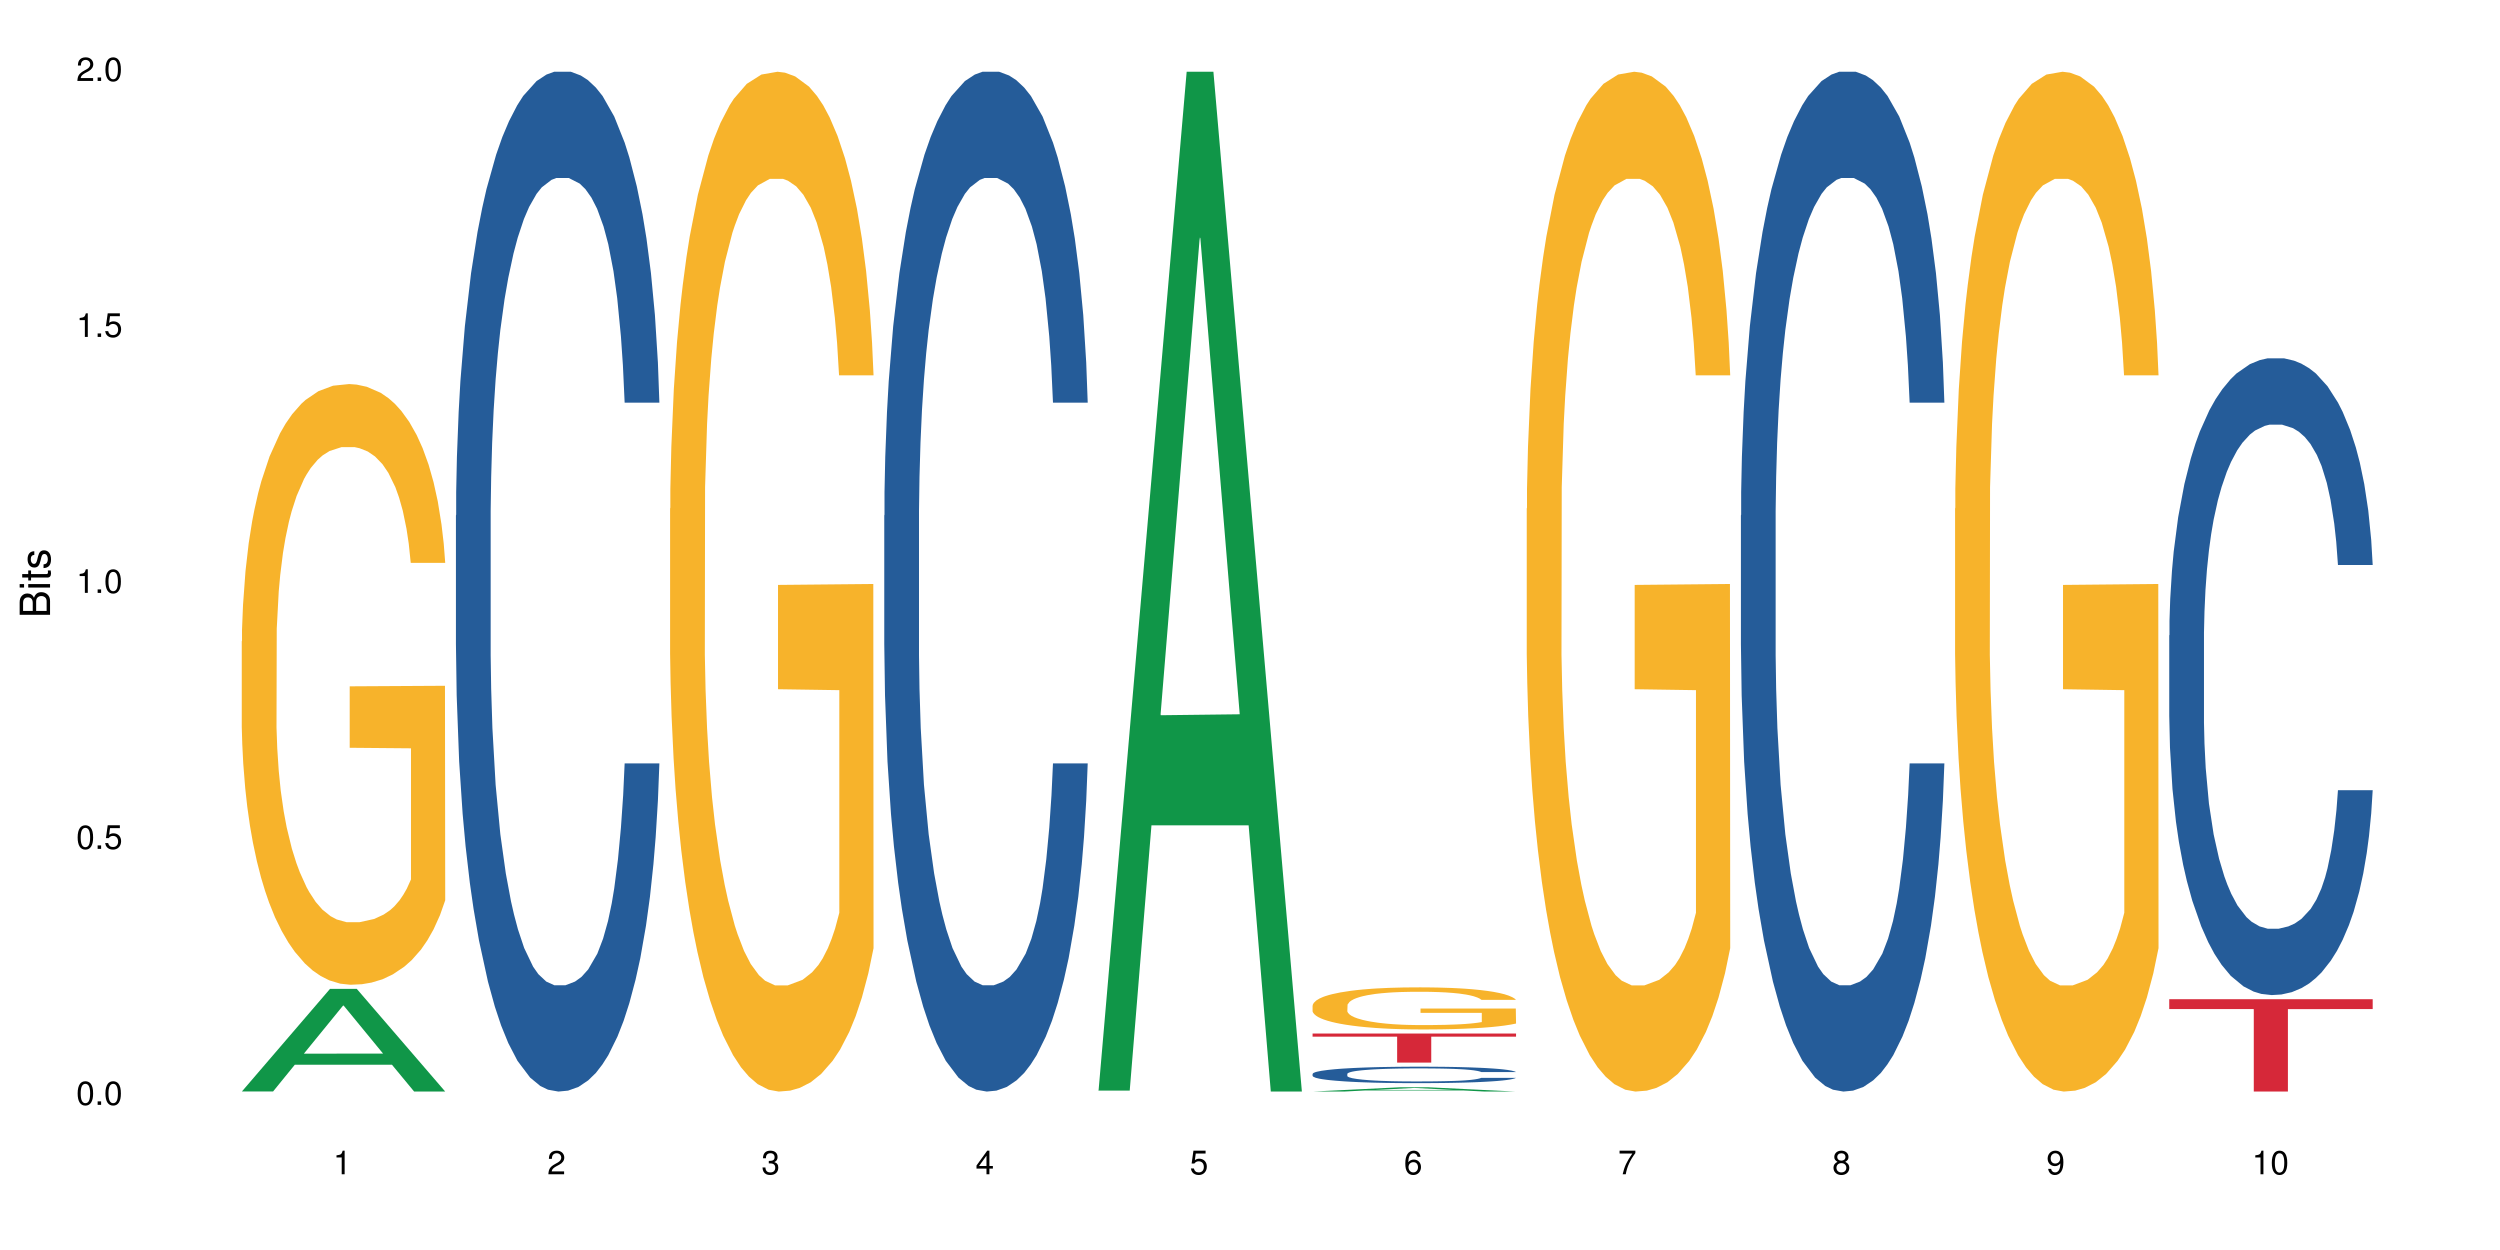 <?xml version="1.0" encoding="UTF-8"?>
<svg xmlns="http://www.w3.org/2000/svg" xmlns:xlink="http://www.w3.org/1999/xlink" width="720pt" height="360pt" viewBox="0 0 720 360" version="1.1">
<defs>
<g>
<symbol overflow="visible" id="glyph0-0">
<path style="stroke:none;" d=""/>
</symbol>
<symbol overflow="visible" id="glyph0-1">
<path style="stroke:none;" d="M 2.641 -6.797 C 2 -6.797 1.422 -6.531 1.078 -6.047 C 0.641 -5.453 0.406 -4.547 0.406 -3.297 C 0.406 -1 1.188 0.219 2.641 0.219 C 4.078 0.219 4.859 -1 4.859 -3.234 C 4.859 -4.562 4.656 -5.438 4.203 -6.047 C 3.844 -6.531 3.281 -6.797 2.641 -6.797 Z M 2.641 -6.047 C 3.547 -6.047 4 -5.125 4 -3.312 C 4 -1.375 3.562 -0.484 2.625 -0.484 C 1.734 -0.484 1.281 -1.422 1.281 -3.281 C 1.281 -5.141 1.734 -6.047 2.641 -6.047 Z M 2.641 -6.047 "/>
</symbol>
<symbol overflow="visible" id="glyph0-2">
<path style="stroke:none;" d="M 1.828 -1 L 0.828 -1 L 0.828 0 L 1.828 0 Z M 1.828 -1 "/>
</symbol>
<symbol overflow="visible" id="glyph0-3">
<path style="stroke:none;" d="M 4.562 -6.797 L 1.062 -6.797 L 0.547 -3.094 L 1.328 -3.094 C 1.719 -3.562 2.047 -3.734 2.578 -3.734 C 3.484 -3.734 4.062 -3.109 4.062 -2.094 C 4.062 -1.125 3.484 -0.531 2.578 -0.531 C 1.828 -0.531 1.375 -0.906 1.188 -1.672 L 0.328 -1.672 C 0.453 -1.109 0.547 -0.844 0.75 -0.594 C 1.125 -0.078 1.828 0.219 2.594 0.219 C 3.969 0.219 4.922 -0.781 4.922 -2.219 C 4.922 -3.562 4.031 -4.484 2.719 -4.484 C 2.25 -4.484 1.859 -4.359 1.469 -4.062 L 1.734 -5.969 L 4.562 -5.969 Z M 4.562 -6.797 "/>
</symbol>
<symbol overflow="visible" id="glyph0-4">
<path style="stroke:none;" d="M 2.484 -4.844 L 2.484 0 L 3.328 0 L 3.328 -6.797 L 2.766 -6.797 C 2.469 -5.75 2.281 -5.609 0.984 -5.453 L 0.984 -4.844 Z M 2.484 -4.844 "/>
</symbol>
<symbol overflow="visible" id="glyph0-5">
<path style="stroke:none;" d="M 4.859 -0.828 L 1.281 -0.828 C 1.359 -1.391 1.672 -1.75 2.5 -2.234 L 3.469 -2.75 C 4.406 -3.266 4.906 -3.969 4.906 -4.812 C 4.906 -5.375 4.672 -5.906 4.266 -6.266 C 3.859 -6.625 3.375 -6.797 2.719 -6.797 C 1.859 -6.797 1.219 -6.5 0.844 -5.922 C 0.609 -5.562 0.5 -5.125 0.484 -4.438 L 1.328 -4.438 C 1.359 -4.906 1.406 -5.188 1.531 -5.406 C 1.75 -5.812 2.188 -6.062 2.703 -6.062 C 3.469 -6.062 4.031 -5.516 4.031 -4.781 C 4.031 -4.25 3.719 -3.797 3.125 -3.438 L 2.234 -2.938 C 0.812 -2.141 0.406 -1.5 0.328 0 L 4.859 0 Z M 4.859 -0.828 "/>
</symbol>
<symbol overflow="visible" id="glyph0-6">
<path style="stroke:none;" d="M 2.125 -3.125 L 2.578 -3.125 C 3.516 -3.125 3.984 -2.703 3.984 -1.891 C 3.984 -1.031 3.469 -0.531 2.578 -0.531 C 1.656 -0.531 1.203 -0.984 1.156 -1.969 L 0.312 -1.969 C 0.344 -1.422 0.438 -1.078 0.609 -0.766 C 0.953 -0.109 1.625 0.219 2.547 0.219 C 3.953 0.219 4.859 -0.609 4.859 -1.906 C 4.859 -2.766 4.516 -3.25 3.703 -3.516 C 4.344 -3.766 4.656 -4.25 4.656 -4.938 C 4.656 -6.109 3.875 -6.797 2.578 -6.797 C 1.203 -6.797 0.484 -6.047 0.453 -4.609 L 1.297 -4.609 C 1.312 -5.016 1.344 -5.25 1.453 -5.453 C 1.641 -5.828 2.062 -6.062 2.594 -6.062 C 3.344 -6.062 3.797 -5.625 3.797 -4.906 C 3.797 -4.422 3.609 -4.141 3.25 -3.984 C 3.016 -3.891 2.719 -3.844 2.125 -3.844 Z M 2.125 -3.125 "/>
</symbol>
<symbol overflow="visible" id="glyph0-7">
<path style="stroke:none;" d="M 3.141 -1.625 L 3.141 0 L 3.984 0 L 3.984 -1.625 L 4.984 -1.625 L 4.984 -2.391 L 3.984 -2.391 L 3.984 -6.797 L 3.359 -6.797 L 0.266 -2.516 L 0.266 -1.625 Z M 3.141 -2.391 L 1 -2.391 L 3.141 -5.359 Z M 3.141 -2.391 "/>
</symbol>
<symbol overflow="visible" id="glyph0-8">
<path style="stroke:none;" d="M 4.781 -5.031 C 4.609 -6.141 3.891 -6.797 2.844 -6.797 C 2.094 -6.797 1.422 -6.438 1.031 -5.828 C 0.609 -5.172 0.406 -4.344 0.406 -3.094 C 0.406 -1.953 0.578 -1.234 0.984 -0.625 C 1.359 -0.078 1.953 0.219 2.703 0.219 C 3.984 0.219 4.922 -0.734 4.922 -2.078 C 4.922 -3.344 4.062 -4.234 2.844 -4.234 C 2.172 -4.234 1.641 -3.969 1.281 -3.469 C 1.281 -5.125 1.828 -6.047 2.797 -6.047 C 3.391 -6.047 3.797 -5.672 3.938 -5.031 Z M 2.734 -3.484 C 3.547 -3.484 4.062 -2.922 4.062 -2 C 4.062 -1.156 3.484 -0.531 2.703 -0.531 C 1.922 -0.531 1.328 -1.188 1.328 -2.047 C 1.328 -2.891 1.906 -3.484 2.734 -3.484 Z M 2.734 -3.484 "/>
</symbol>
<symbol overflow="visible" id="glyph0-9">
<path style="stroke:none;" d="M 4.984 -6.797 L 0.438 -6.797 L 0.438 -5.969 L 4.109 -5.969 C 2.5 -3.656 1.828 -2.234 1.328 0 L 2.219 0 C 2.594 -2.172 3.453 -4.047 4.984 -6.094 Z M 4.984 -6.797 "/>
</symbol>
<symbol overflow="visible" id="glyph0-10">
<path style="stroke:none;" d="M 3.75 -3.578 C 4.453 -4 4.688 -4.344 4.688 -4.984 C 4.688 -6.047 3.844 -6.797 2.641 -6.797 C 1.438 -6.797 0.594 -6.047 0.594 -4.984 C 0.594 -4.359 0.828 -4.016 1.516 -3.578 C 0.734 -3.203 0.359 -2.641 0.359 -1.891 C 0.359 -0.641 1.297 0.219 2.641 0.219 C 3.984 0.219 4.922 -0.641 4.922 -1.875 C 4.922 -2.641 4.531 -3.203 3.75 -3.578 Z M 2.641 -6.047 C 3.359 -6.047 3.812 -5.625 3.812 -4.969 C 3.812 -4.344 3.344 -3.922 2.641 -3.922 C 1.922 -3.922 1.453 -4.344 1.453 -4.984 C 1.453 -5.625 1.922 -6.047 2.641 -6.047 Z M 2.641 -3.203 C 3.484 -3.203 4.062 -2.672 4.062 -1.875 C 4.062 -1.062 3.484 -0.531 2.625 -0.531 C 1.797 -0.531 1.219 -1.078 1.219 -1.875 C 1.219 -2.672 1.797 -3.203 2.641 -3.203 Z M 2.641 -3.203 "/>
</symbol>
<symbol overflow="visible" id="glyph0-11">
<path style="stroke:none;" d="M 0.516 -1.547 C 0.672 -0.438 1.406 0.219 2.438 0.219 C 3.188 0.219 3.859 -0.141 4.266 -0.75 C 4.688 -1.406 4.891 -2.25 4.891 -3.484 C 4.891 -4.625 4.703 -5.359 4.312 -5.953 C 3.938 -6.5 3.344 -6.797 2.594 -6.797 C 1.297 -6.797 0.359 -5.844 0.359 -4.516 C 0.359 -3.25 1.234 -2.344 2.453 -2.344 C 3.094 -2.344 3.562 -2.578 4.016 -3.109 C 4 -1.453 3.469 -0.531 2.5 -0.531 C 1.906 -0.531 1.484 -0.906 1.359 -1.547 Z M 2.578 -6.062 C 3.375 -6.062 3.969 -5.406 3.969 -4.531 C 3.969 -3.688 3.375 -3.094 2.547 -3.094 C 1.734 -3.094 1.234 -3.672 1.234 -4.578 C 1.234 -5.438 1.797 -6.062 2.578 -6.062 Z M 2.578 -6.062 "/>
</symbol>
<symbol overflow="visible" id="glyph1-0">
<path style="stroke:none;" d=""/>
</symbol>
<symbol overflow="visible" id="glyph1-1">
<path style="stroke:none;" d="M 0 -0.953 L 0 -4.891 C 0 -5.719 -0.234 -6.344 -0.734 -6.797 C -1.188 -7.234 -1.812 -7.469 -2.5 -7.469 C -3.547 -7.469 -4.188 -7 -4.625 -5.875 C -4.984 -6.672 -5.641 -7.094 -6.531 -7.094 C -7.156 -7.094 -7.734 -6.859 -8.141 -6.391 C -8.562 -5.938 -8.75 -5.344 -8.75 -4.5 L -8.75 -0.953 Z M -4.984 -2.062 L -7.766 -2.062 L -7.766 -4.219 C -7.766 -4.844 -7.688 -5.203 -7.453 -5.5 C -7.219 -5.812 -6.859 -5.969 -6.375 -5.969 C -5.906 -5.969 -5.531 -5.812 -5.297 -5.5 C -5.062 -5.203 -4.984 -4.844 -4.984 -4.219 Z M -0.984 -2.062 L -4 -2.062 L -4 -4.781 C -4 -5.328 -3.859 -5.688 -3.578 -5.953 C -3.297 -6.219 -2.922 -6.359 -2.484 -6.359 C -2.062 -6.359 -1.688 -6.219 -1.406 -5.953 C -1.109 -5.688 -0.984 -5.328 -0.984 -4.781 Z M -0.984 -2.062 "/>
</symbol>
<symbol overflow="visible" id="glyph1-2">
<path style="stroke:none;" d="M -6.281 -1.797 L -6.281 -0.797 L 0 -0.797 L 0 -1.797 Z M -8.75 -1.797 L -8.75 -0.797 L -7.484 -0.797 L -7.484 -1.797 Z M -8.75 -1.797 "/>
</symbol>
<symbol overflow="visible" id="glyph1-3">
<path style="stroke:none;" d="M -6.281 -3.047 L -6.281 -2.016 L -8.016 -2.016 L -8.016 -1.016 L -6.281 -1.016 L -6.281 -0.172 L -5.469 -0.172 L -5.469 -1.016 L -0.719 -1.016 C -0.078 -1.016 0.281 -1.453 0.281 -2.234 C 0.281 -2.469 0.25 -2.719 0.188 -3.047 L -0.641 -3.047 C -0.609 -2.922 -0.594 -2.766 -0.594 -2.562 C -0.594 -2.141 -0.719 -2.016 -1.156 -2.016 L -5.469 -2.016 L -5.469 -3.047 Z M -6.281 -3.047 "/>
</symbol>
<symbol overflow="visible" id="glyph1-4">
<path style="stroke:none;" d="M -4.531 -5.25 C -5.766 -5.25 -6.469 -4.422 -6.469 -2.969 C -6.469 -1.516 -5.719 -0.562 -4.547 -0.562 C -3.562 -0.562 -3.094 -1.062 -2.734 -2.562 L -2.516 -3.484 C -2.344 -4.188 -2.094 -4.469 -1.625 -4.469 C -1.047 -4.469 -0.641 -3.875 -0.641 -3 C -0.641 -2.453 -0.797 -2 -1.062 -1.75 C -1.25 -1.594 -1.422 -1.531 -1.875 -1.469 L -1.875 -0.406 C -0.422 -0.453 0.281 -1.266 0.281 -2.922 C 0.281 -4.5 -0.5 -5.516 -1.719 -5.516 C -2.656 -5.516 -3.172 -4.984 -3.469 -3.734 L -3.703 -2.766 C -3.891 -1.953 -4.156 -1.609 -4.594 -1.609 C -5.172 -1.609 -5.547 -2.125 -5.547 -2.938 C -5.547 -3.75 -5.203 -4.172 -4.531 -4.203 Z M -4.531 -5.25 "/>
</symbol>
</g>
</defs>
<g id="surface36489">
<rect x="0" y="0" width="720" height="360" style="fill:rgb(100%,100%,100%);fill-opacity:1;stroke:none;"/>
<path style=" stroke:none;fill-rule:nonzero;fill:rgb(6.275%,58.824%,28.235%);fill-opacity:1;" d="M 69.629 314.344 L 69.691 314.316 L 95.047 284.793 L 102.746 284.793 L 128.223 314.371 L 119.273 314.371 L 112.887 306.648 L 84.902 306.648 L 78.645 314.344 L 69.629 314.344 L 87.598 303.457 L 110.32 303.43 L 98.988 289.625 L 98.863 289.598 L 98.738 289.684 L 87.535 303.43 L 87.598 303.457 Z M 69.629 314.344 "/>
<path style=" stroke:none;fill-rule:nonzero;fill:rgb(96.863%,70.196%,16.863%);fill-opacity:1;" d="M 69.629 184.707 L 69.699 184.551 L 69.699 181.391 L 69.988 174.281 L 70.703 164.484 L 71.629 156.426 L 72.629 150.105 L 73.273 146.789 L 74.344 142.047 L 75.273 138.57 L 77.633 131.461 L 80.633 124.824 L 82.277 121.98 L 84.137 119.297 L 86.777 116.293 L 87.992 115.188 L 91.711 112.66 L 95.926 111.082 L 100.57 110.605 L 102.715 110.766 L 105.645 111.395 L 109.645 113.133 L 111.934 114.715 L 113.719 116.293 L 115.578 118.348 L 117.863 121.508 L 120.008 125.301 L 121.723 129.094 L 123.438 133.832 L 124.867 138.887 L 126.082 144.418 L 127.152 151.055 L 127.797 156.582 L 128.223 162.113 L 118.293 162.113 L 117.719 156.582 L 117.078 152.316 L 116.004 147.105 L 114.934 143.312 L 113.863 140.309 L 111.859 136.203 L 110.145 133.676 L 108.004 131.461 L 105.93 130.039 L 103.57 129.094 L 102.141 128.777 L 98.355 128.777 L 94.926 129.883 L 92.926 131.145 L 91.496 132.41 L 89.496 134.781 L 88.281 136.676 L 87.566 137.941 L 85.422 142.84 L 83.992 147.262 L 83.207 150.266 L 82.207 155.004 L 81.492 159.27 L 80.707 165.59 L 80.277 170.328 L 79.703 181.074 L 79.633 209.512 L 79.848 215.516 L 80.277 221.996 L 80.848 227.684 L 81.707 233.688 L 82.562 238.27 L 84.062 244.43 L 85.352 248.539 L 86.352 251.227 L 88.281 255.492 L 89.066 256.914 L 90.922 259.758 L 92.852 261.969 L 95.211 263.863 L 96.996 264.812 L 99.855 265.602 L 103.5 265.602 L 107.789 264.656 L 110.504 263.391 L 112.359 262.125 L 113.574 261.02 L 115.078 259.281 L 116.148 257.703 L 117.148 255.965 L 118.363 253.277 L 118.363 215.516 L 100.715 215.359 L 100.715 197.664 L 128.152 197.504 L 128.223 259.281 L 126.723 263.547 L 124.867 267.656 L 123.078 270.816 L 121.223 273.504 L 118.578 276.504 L 116.434 278.402 L 113.148 280.613 L 110.145 282.035 L 107 282.984 L 104.215 283.457 L 100.93 283.613 L 97.996 283.297 L 94.855 282.352 L 92.352 281.086 L 90.066 279.508 L 87.781 277.453 L 84.922 274.133 L 83.062 271.449 L 81.133 268.129 L 79.203 264.18 L 77.488 259.914 L 76.348 256.598 L 75.203 252.805 L 73.988 248.066 L 72.844 242.691 L 71.988 237.797 L 71.203 232.266 L 70.629 227.051 L 70.059 219.941 L 69.773 214.254 L 69.629 209.355 Z M 69.629 184.707 "/>
<path style=" stroke:none;fill-rule:nonzero;fill:rgb(14.51%,36.078%,60%);fill-opacity:1;" d="M 131.309 148.457 L 131.379 148.188 L 131.379 141.742 L 131.594 131.543 L 132.094 118.656 L 132.594 109.797 L 133.883 93.957 L 135.668 78.652 L 137.523 66.84 L 138.883 59.859 L 140.098 54.492 L 142.883 44.559 L 144.672 39.457 L 146.602 34.891 L 148.957 30.328 L 150.672 27.645 L 154.531 23.348 L 157.391 21.469 L 159.605 20.664 L 164.395 20.664 L 167.25 21.738 L 169.324 23.078 L 171.609 25.227 L 173.539 27.645 L 176.898 33.551 L 179.898 41.066 L 181.258 45.363 L 183.402 53.684 L 185.043 61.738 L 186.188 68.719 L 187.473 78.652 L 188.617 90.734 L 189.477 104.426 L 189.902 115.969 L 179.898 115.969 L 179.398 105.23 L 178.828 96.91 L 177.758 85.902 L 176.684 78.117 L 175.184 70.332 L 173.824 65.23 L 171.969 60.129 L 170.324 56.906 L 168.609 54.492 L 166.965 52.879 L 163.82 51.27 L 160.176 51.27 L 158.82 51.805 L 156.031 53.953 L 154.531 55.832 L 152.387 59.59 L 150.887 63.082 L 149.102 68.449 L 147.887 73.016 L 146.387 79.996 L 145.312 86.172 L 144.098 95.031 L 143.387 101.742 L 142.742 109.258 L 142.172 118.117 L 141.742 127.516 L 141.457 137.449 L 141.312 147.113 L 141.312 188.727 L 141.457 198.391 L 141.812 209.668 L 142.742 226.043 L 144.098 240.273 L 145.672 251.547 L 147.172 259.602 L 148.031 263.359 L 149.172 267.656 L 150.961 273.027 L 153.531 278.395 L 155.031 280.543 L 157.32 282.691 L 159.676 283.766 L 162.82 283.766 L 165.609 282.691 L 167.465 281.348 L 169.395 279.199 L 172.039 274.637 L 173.684 270.34 L 175.113 265.242 L 176.184 260.141 L 176.898 255.844 L 177.969 247.52 L 178.828 238.395 L 179.473 228.996 L 179.898 219.867 L 189.902 219.867 L 189.477 230.609 L 188.832 241.078 L 188.188 248.863 L 187.188 258.262 L 186.047 266.582 L 184.402 275.98 L 183.043 282.152 L 181.258 288.867 L 179.613 293.969 L 177.828 298.531 L 175.184 303.898 L 173.469 306.586 L 171.609 309 L 169.395 311.148 L 166.609 313.027 L 163.605 314.102 L 160.82 314.371 L 157.82 313.832 L 155.605 312.762 L 152.676 310.344 L 149.031 305.512 L 146.387 300.41 L 144.312 295.309 L 142.527 289.941 L 140.527 282.691 L 137.953 270.879 L 136.383 261.75 L 135.309 254.234 L 134.094 243.762 L 133.238 234.367 L 132.238 219.332 L 131.523 200.27 L 131.309 185.504 Z M 131.309 148.457 "/>
<path style=" stroke:none;fill-rule:nonzero;fill:rgb(96.863%,70.196%,16.863%);fill-opacity:1;" d="M 192.988 146.461 L 193.059 146.191 L 193.059 140.828 L 193.344 128.758 L 194.059 112.129 L 194.988 98.449 L 195.988 87.719 L 196.633 82.086 L 197.703 74.039 L 198.633 68.141 L 200.992 56.07 L 203.992 44.805 L 205.637 39.977 L 207.492 35.414 L 210.137 30.32 L 211.352 28.441 L 215.066 24.148 L 219.285 21.469 L 223.93 20.664 L 226.074 20.93 L 229.004 22.004 L 233.004 24.953 L 235.289 27.637 L 237.078 30.32 L 238.934 33.805 L 241.223 39.172 L 243.367 45.609 L 245.082 52.047 L 246.797 60.094 L 248.223 68.676 L 249.438 78.062 L 250.512 89.328 L 251.152 98.715 L 251.582 108.105 L 241.648 108.105 L 241.078 98.715 L 240.434 91.477 L 239.363 82.625 L 238.293 76.188 L 237.219 71.09 L 235.219 64.117 L 233.504 59.824 L 231.359 56.07 L 229.289 53.656 L 226.93 52.047 L 225.5 51.508 L 221.715 51.508 L 218.285 53.387 L 216.281 55.531 L 214.855 57.68 L 212.852 61.703 L 211.637 64.922 L 210.922 67.066 L 208.781 75.383 L 207.352 82.891 L 206.566 87.988 L 205.562 96.035 L 204.852 103.277 L 204.062 114.004 L 203.637 122.051 L 203.062 140.293 L 202.992 188.574 L 203.207 198.766 L 203.637 209.762 L 204.207 219.418 L 205.062 229.609 L 205.922 237.391 L 207.422 247.852 L 208.707 254.824 L 209.707 259.383 L 211.637 266.625 L 212.426 269.039 L 214.281 273.867 L 216.211 277.625 L 218.57 280.844 L 220.355 282.453 L 223.215 283.793 L 226.859 283.793 L 231.145 282.184 L 233.863 280.039 L 235.719 277.891 L 236.934 276.016 L 238.434 273.062 L 239.508 270.383 L 240.508 267.43 L 241.723 262.871 L 241.723 198.766 L 224.07 198.496 L 224.07 168.457 L 251.512 168.188 L 251.582 273.062 L 250.082 280.305 L 248.223 287.281 L 246.438 292.645 L 244.578 297.203 L 241.938 302.301 L 239.793 305.52 L 236.504 309.273 L 233.504 311.688 L 230.359 313.297 L 227.574 314.102 L 224.285 314.371 L 221.355 313.836 L 218.211 312.227 L 215.711 310.078 L 213.426 307.398 L 211.137 303.91 L 208.281 298.277 L 206.422 293.719 L 204.492 288.086 L 202.562 281.379 L 200.848 274.137 L 199.703 268.504 L 198.562 262.066 L 197.348 254.02 L 196.203 244.898 L 195.348 236.586 L 194.559 227.195 L 193.988 218.344 L 193.418 206.277 L 193.129 196.621 L 192.988 188.305 Z M 192.988 146.461 "/>
<path style=" stroke:none;fill-rule:nonzero;fill:rgb(14.51%,36.078%,60%);fill-opacity:1;" d="M 254.668 148.457 L 254.738 148.188 L 254.738 141.742 L 254.953 131.543 L 255.453 118.656 L 255.953 109.797 L 257.238 93.957 L 259.027 78.652 L 260.883 66.84 L 262.242 59.859 L 263.457 54.492 L 266.242 44.559 L 268.031 39.457 L 269.957 34.891 L 272.316 30.328 L 274.031 27.645 L 277.891 23.348 L 280.75 21.469 L 282.965 20.664 L 287.75 20.664 L 290.609 21.738 L 292.684 23.078 L 294.969 25.227 L 296.898 27.645 L 300.258 33.551 L 303.258 41.066 L 304.617 45.363 L 306.758 53.684 L 308.402 61.738 L 309.547 68.719 L 310.832 78.652 L 311.977 90.734 L 312.832 104.426 L 313.262 115.969 L 303.258 115.969 L 302.758 105.23 L 302.188 96.91 L 301.113 85.902 L 300.043 78.117 L 298.543 70.332 L 297.184 65.23 L 295.328 60.129 L 293.684 56.906 L 291.969 54.492 L 290.324 52.879 L 287.18 51.27 L 283.535 51.27 L 282.18 51.805 L 279.391 53.953 L 277.891 55.832 L 275.746 59.59 L 274.246 63.082 L 272.461 68.449 L 271.246 73.016 L 269.746 79.996 L 268.672 86.172 L 267.457 95.031 L 266.742 101.742 L 266.102 109.258 L 265.527 118.117 L 265.102 127.516 L 264.812 137.449 L 264.672 147.113 L 264.672 188.727 L 264.812 198.391 L 265.172 209.668 L 266.102 226.043 L 267.457 240.273 L 269.031 251.547 L 270.531 259.602 L 271.387 263.359 L 272.531 267.656 L 274.316 273.027 L 276.891 278.395 L 278.391 280.543 L 280.676 282.691 L 283.035 283.766 L 286.18 283.766 L 288.965 282.691 L 290.824 281.348 L 292.754 279.199 L 295.398 274.637 L 297.043 270.34 L 298.469 265.242 L 299.543 260.141 L 300.258 255.844 L 301.328 247.52 L 302.188 238.395 L 302.828 228.996 L 303.258 219.867 L 313.262 219.867 L 312.832 230.609 L 312.191 241.078 L 311.547 248.863 L 310.547 258.262 L 309.402 266.582 L 307.762 275.98 L 306.402 282.152 L 304.617 288.867 L 302.973 293.969 L 301.188 298.531 L 298.543 303.898 L 296.828 306.586 L 294.969 309 L 292.754 311.148 L 289.969 313.027 L 286.965 314.102 L 284.18 314.371 L 281.176 313.832 L 278.961 312.762 L 276.031 310.344 L 272.387 305.512 L 269.746 300.41 L 267.672 295.309 L 265.887 289.941 L 263.887 282.691 L 261.312 270.879 L 259.742 261.75 L 258.668 254.234 L 257.453 243.762 L 256.598 234.367 L 255.598 219.332 L 254.883 200.27 L 254.668 185.504 Z M 254.668 148.457 "/>
<path style=" stroke:none;fill-rule:nonzero;fill:rgb(6.275%,58.824%,28.235%);fill-opacity:1;" d="M 316.348 314.094 L 316.41 313.82 L 341.762 20.664 L 349.461 20.664 L 374.941 314.371 L 365.988 314.371 L 359.605 237.703 L 331.621 237.703 L 325.359 314.094 L 316.348 314.094 L 334.312 205.988 L 357.039 205.711 L 345.707 68.648 L 345.582 68.375 L 345.457 69.199 L 334.25 205.711 L 334.312 205.988 Z M 316.348 314.094 "/>
<path style=" stroke:none;fill-rule:nonzero;fill:rgb(6.275%,58.824%,28.235%);fill-opacity:1;" d="M 378.023 314.371 L 378.086 314.367 L 403.441 313.125 L 411.141 313.125 L 436.621 314.371 L 427.668 314.371 L 421.281 314.047 L 393.301 314.047 L 387.039 314.371 L 378.023 314.371 L 395.992 313.91 L 418.715 313.91 L 407.387 313.328 L 407.262 313.328 L 407.137 313.332 L 395.93 313.91 L 395.992 313.91 Z M 378.023 314.371 "/>
<path style=" stroke:none;fill-rule:nonzero;fill:rgb(14.51%,36.078%,60%);fill-opacity:1;" d="M 378.023 309.27 L 378.098 309.266 L 378.098 309.164 L 378.312 308.996 L 378.812 308.789 L 379.312 308.648 L 380.598 308.391 L 382.383 308.145 L 384.242 307.953 L 385.602 307.84 L 386.812 307.754 L 389.602 307.594 L 391.387 307.512 L 393.316 307.438 L 395.676 307.363 L 397.391 307.32 L 401.25 307.254 L 404.105 307.223 L 406.324 307.207 L 411.109 307.207 L 413.969 307.227 L 416.039 307.246 L 418.328 307.281 L 420.258 307.32 L 423.613 307.418 L 426.617 307.539 L 427.973 307.605 L 430.117 307.742 L 431.762 307.871 L 432.906 307.984 L 434.191 308.145 L 435.336 308.34 L 436.191 308.559 L 436.621 308.746 L 426.617 308.746 L 426.117 308.574 L 425.543 308.438 L 424.473 308.262 L 423.402 308.137 L 421.898 308.012 L 420.543 307.93 L 418.684 307.844 L 417.039 307.793 L 415.324 307.754 L 413.684 307.73 L 410.539 307.703 L 406.895 307.703 L 405.535 307.711 L 402.75 307.746 L 401.25 307.777 L 399.105 307.836 L 397.605 307.895 L 395.816 307.98 L 394.602 308.055 L 393.102 308.168 L 392.031 308.266 L 390.816 308.41 L 390.102 308.516 L 389.457 308.637 L 388.887 308.781 L 388.457 308.934 L 388.172 309.094 L 388.027 309.25 L 388.027 309.922 L 388.172 310.074 L 388.531 310.258 L 389.457 310.523 L 390.816 310.75 L 392.387 310.934 L 393.891 311.062 L 394.746 311.125 L 395.891 311.195 L 397.676 311.281 L 400.25 311.367 L 401.75 311.402 L 404.035 311.438 L 406.395 311.453 L 409.539 311.453 L 412.324 311.438 L 414.184 311.414 L 416.113 311.379 L 418.758 311.305 L 420.398 311.238 L 421.828 311.156 L 422.902 311.07 L 423.613 311.004 L 424.688 310.867 L 425.543 310.723 L 426.188 310.57 L 426.617 310.422 L 436.621 310.422 L 436.191 310.598 L 435.547 310.766 L 434.906 310.891 L 433.906 311.043 L 432.762 311.176 L 431.117 311.328 L 429.762 311.426 L 427.973 311.535 L 426.332 311.617 L 424.543 311.691 L 421.898 311.777 L 420.184 311.82 L 418.328 311.859 L 416.113 311.895 L 413.324 311.926 L 410.324 311.941 L 407.539 311.945 L 404.535 311.938 L 402.32 311.922 L 399.391 311.883 L 395.746 311.805 L 393.102 311.723 L 391.031 311.641 L 389.242 311.555 L 387.242 311.438 L 384.672 311.246 L 383.098 311.098 L 382.027 310.977 L 380.812 310.809 L 379.953 310.656 L 378.953 310.414 L 378.238 310.105 L 378.023 309.867 Z M 378.023 309.27 "/>
<path style=" stroke:none;fill-rule:nonzero;fill:rgb(96.863%,70.196%,16.863%);fill-opacity:1;" d="M 378.023 289.551 L 378.098 289.543 L 378.098 289.32 L 378.383 288.82 L 379.098 288.137 L 380.027 287.57 L 381.027 287.129 L 381.668 286.895 L 382.742 286.562 L 383.672 286.32 L 386.027 285.82 L 389.031 285.355 L 390.672 285.156 L 392.531 284.969 L 395.176 284.758 L 396.391 284.68 L 400.105 284.504 L 404.32 284.391 L 408.965 284.359 L 411.109 284.371 L 414.039 284.414 L 418.043 284.535 L 420.328 284.648 L 422.113 284.758 L 423.973 284.902 L 426.258 285.125 L 428.402 285.391 L 430.117 285.656 L 431.832 285.988 L 433.262 286.34 L 434.477 286.73 L 435.547 287.195 L 436.191 287.582 L 436.621 287.969 L 426.688 287.969 L 426.117 287.582 L 425.473 287.281 L 424.402 286.918 L 423.328 286.652 L 422.258 286.441 L 420.258 286.152 L 418.543 285.977 L 416.398 285.82 L 414.324 285.723 L 411.969 285.656 L 410.539 285.633 L 406.75 285.633 L 403.32 285.711 L 401.32 285.797 L 399.891 285.887 L 397.891 286.055 L 396.676 286.188 L 395.961 286.273 L 393.816 286.617 L 392.387 286.93 L 391.602 287.141 L 390.602 287.473 L 389.887 287.77 L 389.102 288.211 L 388.672 288.547 L 388.102 289.297 L 388.027 291.293 L 388.242 291.711 L 388.672 292.168 L 389.242 292.566 L 390.102 292.984 L 390.961 293.305 L 392.461 293.738 L 393.746 294.027 L 394.746 294.215 L 396.676 294.512 L 397.461 294.613 L 399.32 294.812 L 401.25 294.969 L 403.605 295.102 L 405.395 295.168 L 408.25 295.223 L 411.895 295.223 L 416.184 295.156 L 418.898 295.066 L 420.758 294.98 L 421.973 294.902 L 423.473 294.781 L 424.543 294.668 L 425.543 294.547 L 426.758 294.359 L 426.758 291.711 L 409.109 291.699 L 409.109 290.461 L 436.551 290.449 L 436.621 294.781 L 435.121 295.078 L 433.262 295.367 L 431.477 295.586 L 429.617 295.777 L 426.973 295.988 L 424.828 296.121 L 421.543 296.273 L 418.543 296.375 L 415.398 296.441 L 412.609 296.473 L 409.324 296.484 L 406.395 296.461 L 403.25 296.395 L 400.75 296.309 L 398.461 296.195 L 396.176 296.055 L 393.316 295.82 L 391.461 295.633 L 389.531 295.398 L 387.602 295.121 L 385.887 294.824 L 384.742 294.59 L 383.598 294.324 L 382.383 293.992 L 381.242 293.617 L 380.383 293.273 L 379.598 292.887 L 379.027 292.52 L 378.453 292.023 L 378.168 291.625 L 378.023 291.281 Z M 378.023 289.551 "/>
<path style=" stroke:none;fill-rule:nonzero;fill:rgb(83.922%,15.686%,22.353%);fill-opacity:1;" d="M 378.023 297.664 L 436.621 297.664 L 436.621 298.559 L 412.199 298.566 L 412.199 306.031 L 402.375 306.031 L 402.375 298.574 L 402.23 298.559 L 378.023 298.559 Z M 378.023 297.664 "/>
<path style=" stroke:none;fill-rule:nonzero;fill:rgb(96.863%,70.196%,16.863%);fill-opacity:1;" d="M 439.703 146.461 L 439.777 146.191 L 439.777 140.828 L 440.062 128.758 L 440.777 112.129 L 441.707 98.449 L 442.707 87.719 L 443.348 82.086 L 444.422 74.039 L 445.348 68.141 L 447.707 56.07 L 450.707 44.805 L 452.352 39.977 L 454.211 35.414 L 456.855 30.32 L 458.07 28.441 L 461.785 24.148 L 466 21.469 L 470.645 20.664 L 472.789 20.93 L 475.719 22.004 L 479.719 24.953 L 482.008 27.637 L 483.793 30.32 L 485.652 33.805 L 487.938 39.172 L 490.082 45.609 L 491.797 52.047 L 493.512 60.094 L 494.941 68.676 L 496.156 78.062 L 497.227 89.328 L 497.871 98.715 L 498.301 108.105 L 488.367 108.105 L 487.797 98.715 L 487.152 91.477 L 486.082 82.625 L 485.008 76.188 L 483.938 71.09 L 481.938 64.117 L 480.223 59.824 L 478.078 56.07 L 476.004 53.656 L 473.648 52.047 L 472.219 51.508 L 468.43 51.508 L 465 53.387 L 463 55.531 L 461.57 57.68 L 459.57 61.703 L 458.355 64.922 L 457.641 67.066 L 455.496 75.383 L 454.066 82.891 L 453.281 87.988 L 452.281 96.035 L 451.566 103.277 L 450.781 114.004 L 450.352 122.051 L 449.781 140.293 L 449.707 188.574 L 449.922 198.766 L 450.352 209.762 L 450.922 219.418 L 451.781 229.609 L 452.637 237.391 L 454.141 247.852 L 455.426 254.824 L 456.426 259.383 L 458.355 266.625 L 459.141 269.039 L 461 273.867 L 462.93 277.625 L 465.285 280.844 L 467.074 282.453 L 469.93 283.793 L 473.574 283.793 L 477.863 282.184 L 480.578 280.039 L 482.438 277.891 L 483.652 276.016 L 485.152 273.062 L 486.223 270.383 L 487.223 267.43 L 488.438 262.871 L 488.438 198.766 L 470.789 198.496 L 470.789 168.457 L 498.227 168.188 L 498.301 273.062 L 496.801 280.305 L 494.941 287.281 L 493.156 292.645 L 491.297 297.203 L 488.652 302.301 L 486.508 305.52 L 483.223 309.273 L 480.223 311.688 L 477.078 313.297 L 474.289 314.102 L 471.004 314.371 L 468.074 313.836 L 464.93 312.227 L 462.43 310.078 L 460.141 307.398 L 457.855 303.91 L 454.996 298.277 L 453.137 293.719 L 451.211 288.086 L 449.281 281.379 L 447.566 274.137 L 446.422 268.504 L 445.277 262.066 L 444.062 254.02 L 442.922 244.898 L 442.062 236.586 L 441.277 227.195 L 440.703 218.344 L 440.133 206.277 L 439.848 196.621 L 439.703 188.305 Z M 439.703 146.461 "/>
<path style=" stroke:none;fill-rule:nonzero;fill:rgb(14.51%,36.078%,60%);fill-opacity:1;" d="M 501.383 148.457 L 501.453 148.188 L 501.453 141.742 L 501.668 131.543 L 502.168 118.656 L 502.668 109.797 L 503.957 93.957 L 505.742 78.652 L 507.602 66.84 L 508.957 59.859 L 510.172 54.492 L 512.961 44.559 L 514.746 39.457 L 516.676 34.891 L 519.035 30.328 L 520.75 27.645 L 524.605 23.348 L 527.465 21.469 L 529.68 20.664 L 534.469 20.664 L 537.328 21.738 L 539.398 23.078 L 541.688 25.227 L 543.613 27.645 L 546.973 33.551 L 549.977 41.066 L 551.332 45.363 L 553.477 53.684 L 555.121 61.738 L 556.262 68.719 L 557.551 78.652 L 558.691 90.734 L 559.551 104.426 L 559.98 115.969 L 549.977 115.969 L 549.473 105.23 L 548.902 96.91 L 547.832 85.902 L 546.758 78.117 L 545.258 70.332 L 543.902 65.23 L 542.043 60.129 L 540.398 56.906 L 538.684 54.492 L 537.039 52.879 L 533.898 51.27 L 530.254 51.27 L 528.895 51.805 L 526.109 53.953 L 524.605 55.832 L 522.465 59.59 L 520.961 63.082 L 519.176 68.449 L 517.961 73.016 L 516.461 79.996 L 515.391 86.172 L 514.176 95.031 L 513.461 101.742 L 512.816 109.258 L 512.246 118.117 L 511.816 127.516 L 511.531 137.449 L 511.387 147.113 L 511.387 188.727 L 511.531 198.391 L 511.887 209.668 L 512.816 226.043 L 514.176 240.273 L 515.746 251.547 L 517.246 259.602 L 518.105 263.359 L 519.246 267.656 L 521.035 273.027 L 523.605 278.395 L 525.105 280.543 L 527.395 282.691 L 529.754 283.766 L 532.895 283.766 L 535.684 282.691 L 537.543 281.348 L 539.469 279.199 L 542.113 274.637 L 543.758 270.34 L 545.188 265.242 L 546.258 260.141 L 546.973 255.844 L 548.047 247.52 L 548.902 238.395 L 549.547 228.996 L 549.977 219.867 L 559.98 219.867 L 559.551 230.609 L 558.906 241.078 L 558.266 248.863 L 557.262 258.262 L 556.121 266.582 L 554.477 275.98 L 553.117 282.152 L 551.332 288.867 L 549.688 293.969 L 547.902 298.531 L 545.258 303.898 L 543.543 306.586 L 541.688 309 L 539.469 311.148 L 536.684 313.027 L 533.684 314.102 L 530.895 314.371 L 527.895 313.832 L 525.68 312.762 L 522.75 310.344 L 519.105 305.512 L 516.461 300.41 L 514.391 295.309 L 512.602 289.941 L 510.602 282.691 L 508.027 270.879 L 506.457 261.75 L 505.387 254.234 L 504.172 243.762 L 503.312 234.367 L 502.312 219.332 L 501.598 200.27 L 501.383 185.504 Z M 501.383 148.457 "/>
<path style=" stroke:none;fill-rule:nonzero;fill:rgb(96.863%,70.196%,16.863%);fill-opacity:1;" d="M 563.062 146.461 L 563.133 146.191 L 563.133 140.828 L 563.422 128.758 L 564.133 112.129 L 565.062 98.449 L 566.062 87.719 L 566.707 82.086 L 567.777 74.039 L 568.707 68.141 L 571.066 56.07 L 574.066 44.805 L 575.711 39.977 L 577.57 35.414 L 580.211 30.32 L 581.426 28.441 L 585.145 24.148 L 589.359 21.469 L 594.004 20.664 L 596.148 20.93 L 599.078 22.004 L 603.078 24.953 L 605.367 27.637 L 607.152 30.32 L 609.012 33.805 L 611.297 39.172 L 613.441 45.609 L 615.156 52.047 L 616.871 60.094 L 618.301 68.676 L 619.516 78.062 L 620.586 89.328 L 621.23 98.715 L 621.656 108.105 L 611.727 108.105 L 611.152 98.715 L 610.512 91.477 L 609.438 82.625 L 608.367 76.188 L 607.293 71.09 L 605.293 64.117 L 603.578 59.824 L 601.434 56.07 L 599.363 53.656 L 597.004 52.047 L 595.574 51.508 L 591.789 51.508 L 588.359 53.387 L 586.359 55.531 L 584.93 57.68 L 582.93 61.703 L 581.715 64.922 L 581 67.066 L 578.855 75.383 L 577.426 82.891 L 576.641 87.988 L 575.641 96.035 L 574.926 103.277 L 574.137 114.004 L 573.711 122.051 L 573.137 140.293 L 573.066 188.574 L 573.281 198.766 L 573.711 209.762 L 574.281 219.418 L 575.141 229.609 L 575.996 237.391 L 577.496 247.852 L 578.785 254.824 L 579.785 259.383 L 581.715 266.625 L 582.5 269.039 L 584.355 273.867 L 586.285 277.625 L 588.645 280.844 L 590.43 282.453 L 593.289 283.793 L 596.934 283.793 L 601.223 282.184 L 603.938 280.039 L 605.793 277.891 L 607.008 276.016 L 608.508 273.062 L 609.582 270.383 L 610.582 267.43 L 611.797 262.871 L 611.797 198.766 L 594.148 198.496 L 594.148 168.457 L 621.586 168.188 L 621.656 273.062 L 620.156 280.305 L 618.301 287.281 L 616.512 292.645 L 614.656 297.203 L 612.012 302.301 L 609.867 305.52 L 606.582 309.273 L 603.578 311.688 L 600.434 313.297 L 597.648 314.102 L 594.359 314.371 L 591.43 313.836 L 588.289 312.227 L 585.785 310.078 L 583.5 307.398 L 581.211 303.91 L 578.355 298.277 L 576.496 293.719 L 574.566 288.086 L 572.637 281.379 L 570.922 274.137 L 569.781 268.504 L 568.637 262.066 L 567.422 254.02 L 566.277 244.898 L 565.422 236.586 L 564.633 227.195 L 564.062 218.344 L 563.492 206.277 L 563.207 196.621 L 563.062 188.305 Z M 563.062 146.461 "/>
<path style=" stroke:none;fill-rule:nonzero;fill:rgb(14.51%,36.078%,60%);fill-opacity:1;" d="M 624.742 182.992 L 624.812 182.824 L 624.812 178.801 L 625.027 172.43 L 625.527 164.387 L 626.027 158.855 L 627.312 148.965 L 629.102 139.41 L 630.957 132.035 L 632.316 127.676 L 633.531 124.324 L 636.316 118.121 L 638.105 114.938 L 640.035 112.086 L 642.391 109.238 L 644.105 107.562 L 647.965 104.879 L 650.824 103.707 L 653.039 103.203 L 657.828 103.203 L 660.684 103.875 L 662.758 104.711 L 665.043 106.055 L 666.973 107.562 L 670.332 111.25 L 673.332 115.941 L 674.691 118.625 L 676.836 123.82 L 678.477 128.852 L 679.621 133.207 L 680.906 139.41 L 682.051 146.953 L 682.91 155.5 L 683.336 162.711 L 673.332 162.711 L 672.832 156.004 L 672.262 150.809 L 671.188 143.938 L 670.117 139.074 L 668.617 134.215 L 667.258 131.027 L 665.402 127.844 L 663.758 125.832 L 662.043 124.324 L 660.398 123.32 L 657.254 122.312 L 653.609 122.312 L 652.254 122.648 L 649.465 123.988 L 647.965 125.164 L 645.82 127.508 L 644.32 129.688 L 642.535 133.039 L 641.32 135.891 L 639.82 140.25 L 638.746 144.102 L 637.531 149.637 L 636.816 153.824 L 636.176 158.52 L 635.602 164.051 L 635.176 169.918 L 634.891 176.117 L 634.746 182.152 L 634.746 208.133 L 634.891 214.168 L 635.246 221.211 L 636.176 231.434 L 637.531 240.316 L 639.105 247.359 L 640.605 252.387 L 641.465 254.734 L 642.605 257.414 L 644.395 260.77 L 646.965 264.121 L 648.465 265.461 L 650.754 266.801 L 653.109 267.473 L 656.254 267.473 L 659.043 266.801 L 660.898 265.965 L 662.828 264.621 L 665.473 261.773 L 667.117 259.09 L 668.547 255.906 L 669.617 252.723 L 670.332 250.039 L 671.402 244.844 L 672.262 239.145 L 672.902 233.277 L 673.332 227.578 L 683.336 227.578 L 682.91 234.285 L 682.266 240.82 L 681.621 245.684 L 680.621 251.547 L 679.477 256.746 L 677.836 262.613 L 676.477 266.469 L 674.691 270.656 L 673.047 273.844 L 671.262 276.691 L 668.617 280.043 L 666.902 281.719 L 665.043 283.23 L 662.828 284.57 L 660.043 285.742 L 657.039 286.414 L 654.254 286.582 L 651.254 286.246 L 649.039 285.574 L 646.109 284.066 L 642.465 281.051 L 639.82 277.863 L 637.746 274.68 L 635.961 271.328 L 633.961 266.801 L 631.387 259.426 L 629.816 253.727 L 628.742 249.035 L 627.527 242.496 L 626.672 236.629 L 625.672 227.242 L 624.957 215.344 L 624.742 206.125 Z M 624.742 182.992 "/>
<path style=" stroke:none;fill-rule:nonzero;fill:rgb(83.922%,15.686%,22.353%);fill-opacity:1;" d="M 624.742 287.762 L 683.336 287.762 L 683.336 290.609 L 658.918 290.633 L 658.918 314.371 L 649.09 314.371 L 649.09 290.66 L 648.949 290.609 L 624.742 290.609 Z M 624.742 287.762 "/>
<g style="fill:rgb(0%,0%,0%);fill-opacity:1;">
  <use xlink:href="#glyph0-1" x="21.957" y="318.198"/>
  <use xlink:href="#glyph0-2" x="27.291" y="318.198"/>
  <use xlink:href="#glyph0-1" x="29.958" y="318.198"/>
</g>
<g style="fill:rgb(0%,0%,0%);fill-opacity:1;">
  <use xlink:href="#glyph0-1" x="21.957" y="244.476"/>
  <use xlink:href="#glyph0-2" x="27.291" y="244.476"/>
  <use xlink:href="#glyph0-3" x="29.958" y="244.476"/>
</g>
<g style="fill:rgb(0%,0%,0%);fill-opacity:1;">
  <use xlink:href="#glyph0-4" x="21.957" y="170.753"/>
  <use xlink:href="#glyph0-2" x="27.291" y="170.753"/>
  <use xlink:href="#glyph0-1" x="29.958" y="170.753"/>
</g>
<g style="fill:rgb(0%,0%,0%);fill-opacity:1;">
  <use xlink:href="#glyph0-4" x="21.957" y="97.034"/>
  <use xlink:href="#glyph0-2" x="27.291" y="97.034"/>
  <use xlink:href="#glyph0-3" x="29.958" y="97.034"/>
</g>
<g style="fill:rgb(0%,0%,0%);fill-opacity:1;">
  <use xlink:href="#glyph0-5" x="21.957" y="23.312"/>
  <use xlink:href="#glyph0-2" x="27.291" y="23.312"/>
  <use xlink:href="#glyph0-1" x="29.958" y="23.312"/>
</g>
<g style="fill:rgb(0%,0%,0%);fill-opacity:1;">
  <use xlink:href="#glyph0-4" x="95.926" y="338.19"/>
</g>
<g style="fill:rgb(0%,0%,0%);fill-opacity:1;">
  <use xlink:href="#glyph0-5" x="157.605" y="338.19"/>
</g>
<g style="fill:rgb(0%,0%,0%);fill-opacity:1;">
  <use xlink:href="#glyph0-6" x="219.285" y="338.19"/>
</g>
<g style="fill:rgb(0%,0%,0%);fill-opacity:1;">
  <use xlink:href="#glyph0-7" x="280.965" y="338.19"/>
</g>
<g style="fill:rgb(0%,0%,0%);fill-opacity:1;">
  <use xlink:href="#glyph0-3" x="342.645" y="338.19"/>
</g>
<g style="fill:rgb(0%,0%,0%);fill-opacity:1;">
  <use xlink:href="#glyph0-8" x="404.324" y="338.19"/>
</g>
<g style="fill:rgb(0%,0%,0%);fill-opacity:1;">
  <use xlink:href="#glyph0-9" x="466" y="338.19"/>
</g>
<g style="fill:rgb(0%,0%,0%);fill-opacity:1;">
  <use xlink:href="#glyph0-10" x="527.68" y="338.19"/>
</g>
<g style="fill:rgb(0%,0%,0%);fill-opacity:1;">
  <use xlink:href="#glyph0-11" x="589.359" y="338.19"/>
</g>
<g style="fill:rgb(0%,0%,0%);fill-opacity:1;">
  <use xlink:href="#glyph0-4" x="648.539" y="338.19"/>
  <use xlink:href="#glyph0-1" x="653.873" y="338.19"/>
</g>
<g style="fill:rgb(0%,0%,0%);fill-opacity:1;">
  <use xlink:href="#glyph1-1" x="14.412" y="178.016"/>
  <use xlink:href="#glyph1-2" x="14.412" y="170.012"/>
  <use xlink:href="#glyph1-3" x="14.412" y="167.348"/>
  <use xlink:href="#glyph1-4" x="14.412" y="164.012"/>
</g>
</g>
</svg>
